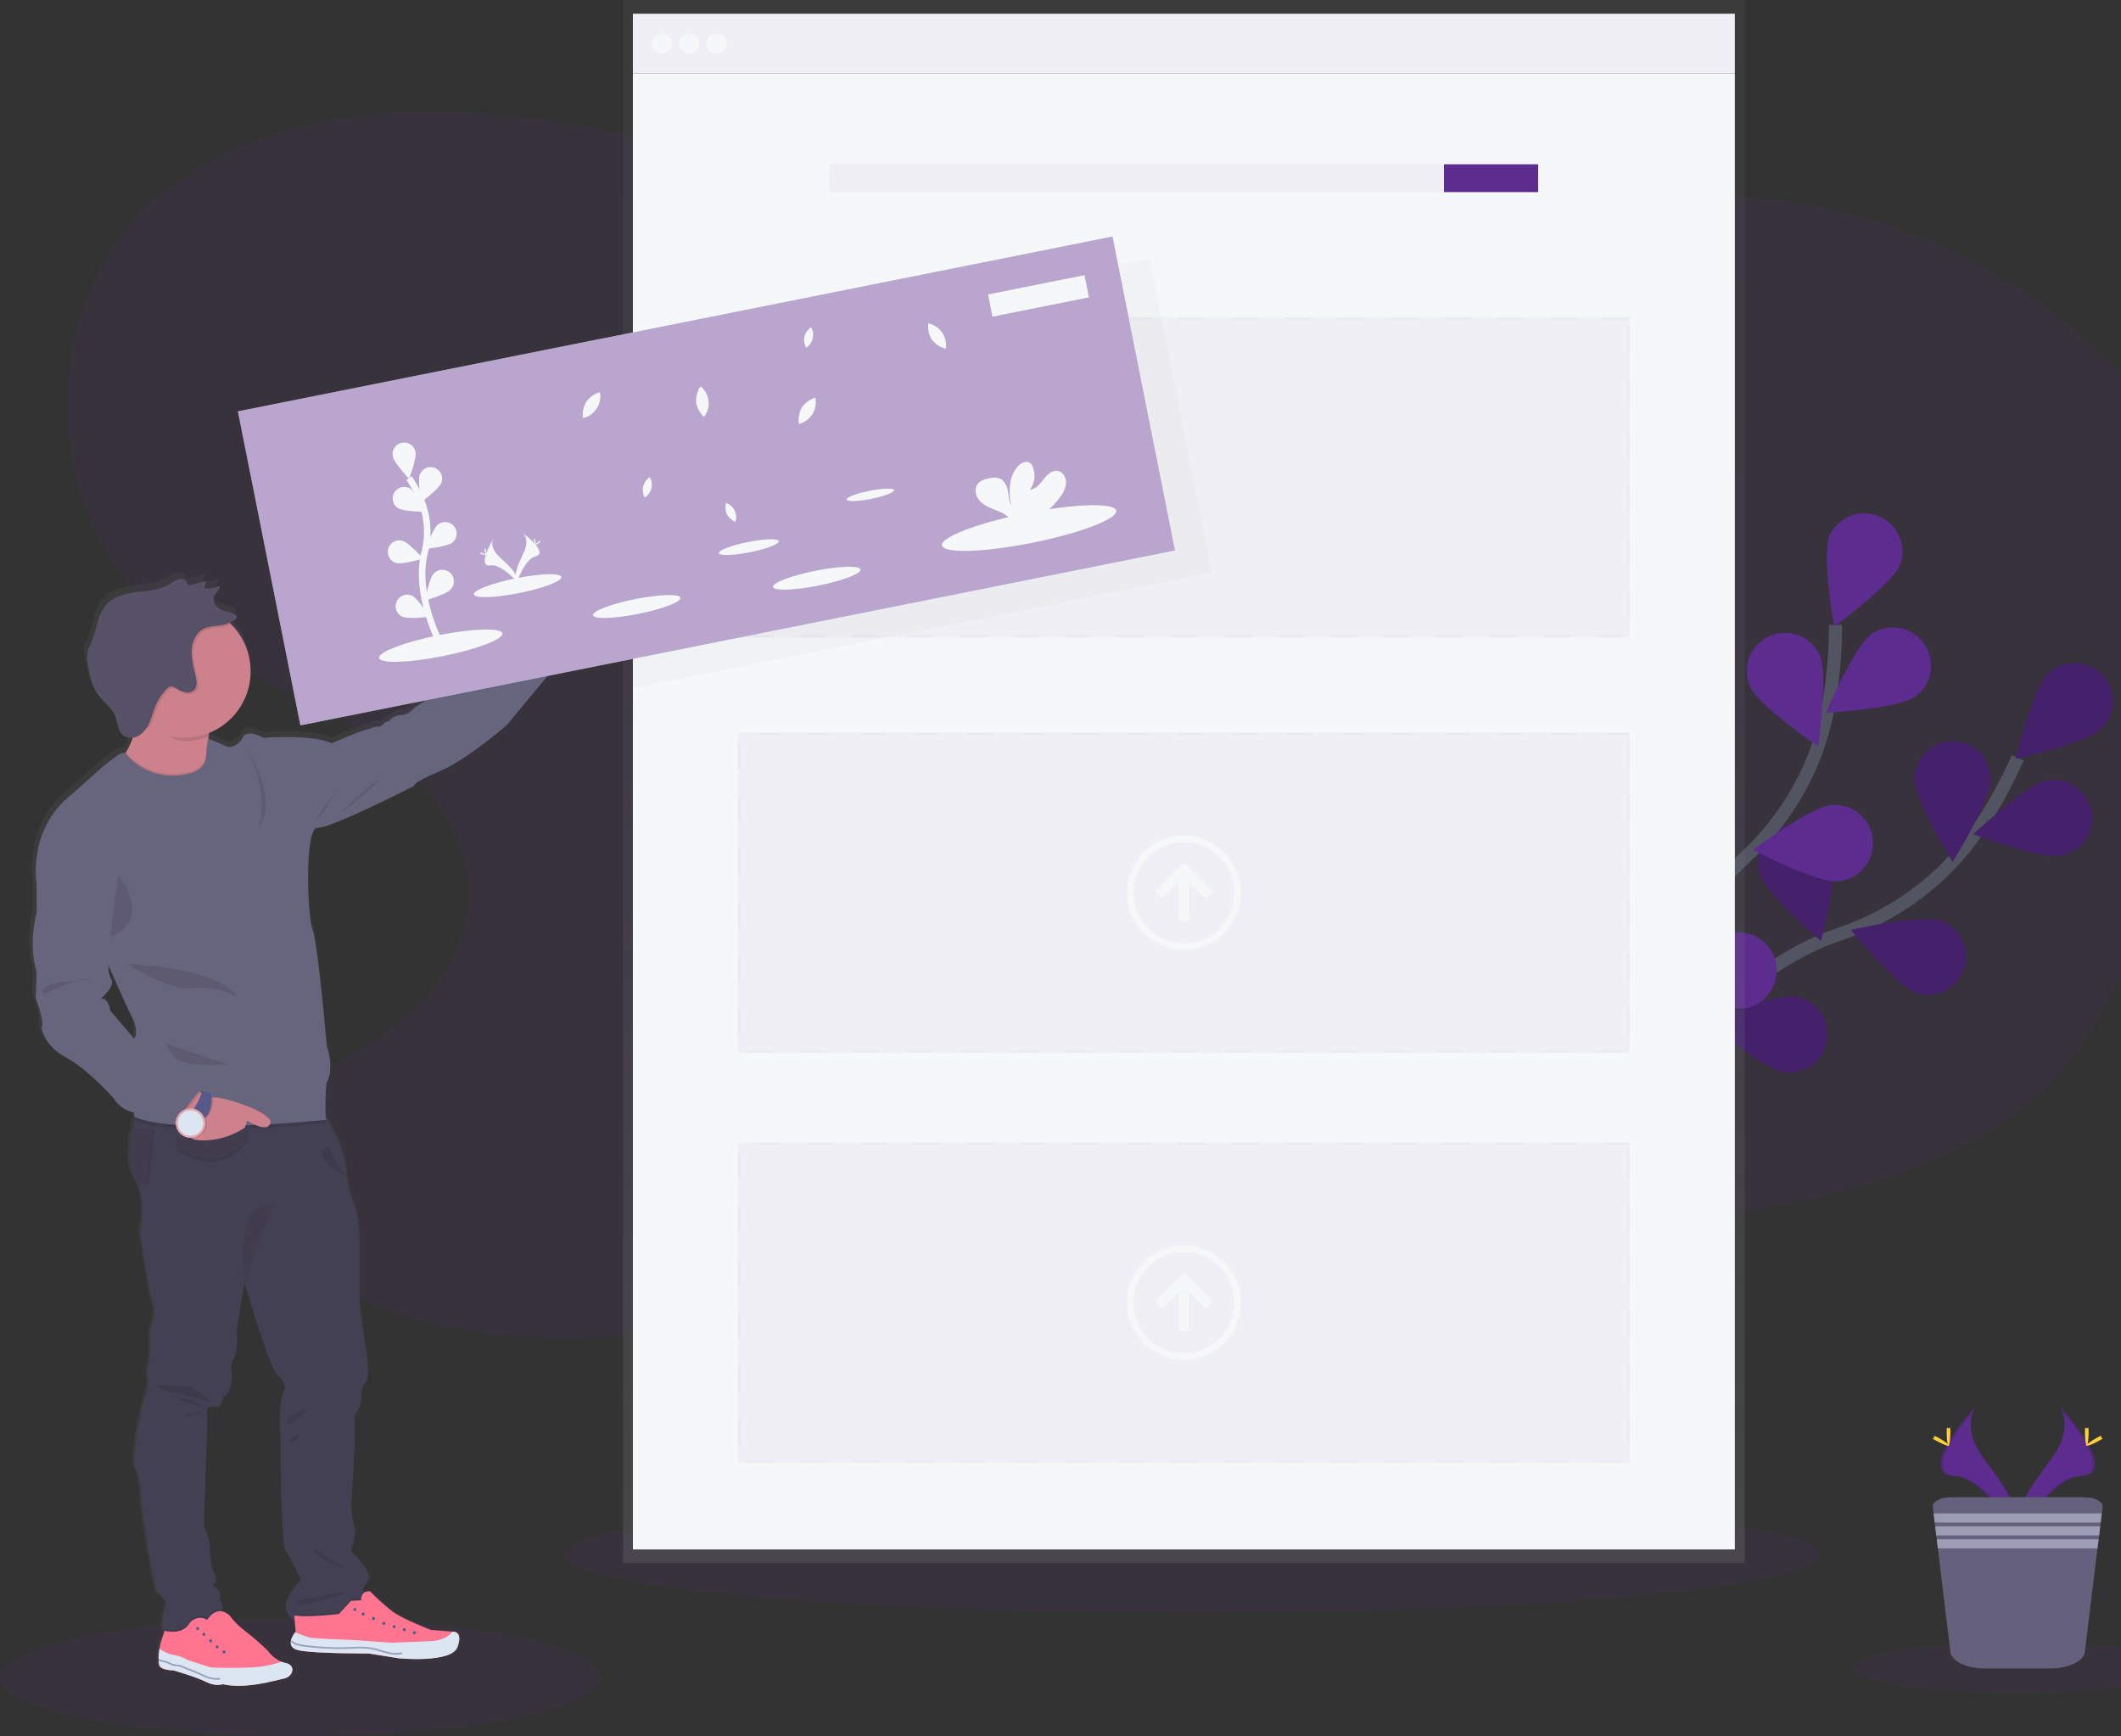 <svg width="325" height="266" viewBox="0 0 325 266" fill="none" xmlns="http://www.w3.org/2000/svg">
<rect x="0" y="0" width="325" height="266" fill="#333333" stroke="none"/>
<g clip-path="url(#clip0)">
<path opacity="0.1" d="M215.798 42.884C201.476 51.962 182.9 51.371 166.624 46.653C150.349 41.934 135.394 33.518 119.541 27.539C106.225 22.524 92.322 19.243 78.172 17.776C57.96 15.681 35.387 18.231 21.306 32.907C5.623 49.253 6.825 78.738 23.789 93.736C32.416 101.368 43.717 105.113 53.567 111.071C63.417 117.029 72.536 126.925 71.702 138.427C70.927 149.073 61.896 157.245 52.547 162.371C45.325 166.333 36.427 170.658 35.556 178.863C34.713 186.804 42.196 193.027 49.339 196.564C72.641 208.107 101.355 207.995 124.568 196.272C132.85 192.09 140.464 186.529 149.149 183.27C171.953 174.711 197.083 183.328 221.231 186.478C241.736 189.139 262.561 187.766 282.541 182.435C294.502 179.237 306.506 174.348 314.907 165.24C320.963 158.67 324.73 150.36 328.28 142.154C332.06 133.4 335.692 124.585 339.177 115.708C341.27 110.378 343.326 104.946 343.868 99.243C344.847 88.912 340.721 78.7 335.105 69.979C321.769 49.27 299.308 34.72 274.998 31.023C250.687 27.326 224.913 34.55 206.046 50.346" fill="#5D2C8F"/>
<path opacity="0.1" d="M45.979 266C71.373 266 91.958 261.966 91.958 256.99C91.958 252.014 71.373 247.98 45.979 247.98C20.586 247.98 0 252.014 0 256.99C0 261.966 20.586 266 45.979 266Z" fill="#5D2C8F"/>
<path opacity="0.1" d="M182.572 247.182C235.802 247.182 278.954 243.148 278.954 238.172C278.954 233.196 235.802 229.162 182.572 229.162C129.341 229.162 86.189 233.196 86.189 238.172C86.189 243.148 129.341 247.182 182.572 247.182Z" fill="#5D2C8F"/>
<path d="M247.994 174.022C247.994 174.022 261.506 150.034 281.867 143.129C290.406 140.226 297.862 134.77 302.96 127.315C305.371 123.773 307.454 120.017 309.182 116.095" stroke="#535461" stroke-width="2" stroke-miterlimit="10"/>
<path d="M321.966 111.655C319.645 113.909 308.847 116.241 308.847 116.241C308.847 116.241 311.496 105.496 313.816 103.239C314.929 102.156 316.427 101.56 317.978 101.583C319.53 101.607 321.009 102.247 322.089 103.363C323.17 104.479 323.764 105.979 323.741 107.534C323.718 109.089 323.079 110.571 321.966 111.655Z" fill="#5D2C8F"/>
<path d="M315.855 131.104C312.688 131.732 302.356 127.808 302.356 127.808C302.356 127.808 310.408 120.23 313.579 119.599C315.101 119.296 316.681 119.612 317.971 120.477C319.26 121.342 320.155 122.685 320.456 124.211C320.758 125.736 320.443 127.32 319.58 128.612C318.717 129.905 317.377 130.801 315.855 131.104Z" fill="#5D2C8F"/>
<path d="M293.614 152.149C290.566 151.09 283.622 142.477 283.622 142.477C283.622 142.477 294.39 140.005 297.442 141.065C298.874 141.6 300.04 142.675 300.691 144.061C301.342 145.446 301.427 147.032 300.927 148.48C300.427 149.927 299.383 151.121 298.016 151.807C296.65 152.492 295.07 152.615 293.614 152.149Z" fill="#5D2C8F"/>
<path d="M273.209 164.272C270.022 163.746 261.726 156.433 261.726 156.433C261.726 156.433 271.925 152.176 275.113 152.699C275.871 152.824 276.597 153.098 277.249 153.504C277.901 153.911 278.468 154.442 278.915 155.068C279.363 155.694 279.683 156.402 279.858 157.151C280.032 157.901 280.058 158.678 279.933 159.438C279.808 160.197 279.535 160.925 279.129 161.579C278.724 162.233 278.194 162.8 277.569 163.249C276.945 163.697 276.238 164.018 275.49 164.193C274.742 164.368 273.967 164.394 273.209 164.269V164.272Z" fill="#5D2C8F"/>
<path d="M293.353 119.422C293.353 122.661 299.196 132.055 299.196 132.055C299.196 132.055 305.053 122.664 305.053 119.426C305.053 117.871 304.436 116.379 303.339 115.28C302.242 114.18 300.754 113.563 299.203 113.563C297.651 113.563 296.163 114.18 295.066 115.28C293.969 116.379 293.353 117.871 293.353 119.426V119.422Z" fill="#5D2C8F"/>
<path d="M269.666 133.895C270.631 136.984 279.015 144.195 279.015 144.195C279.015 144.195 281.799 133.48 280.834 130.391C280.37 128.905 279.337 127.665 277.961 126.943C276.585 126.221 274.979 126.077 273.497 126.541C272.014 127.006 270.777 128.042 270.057 129.421C269.336 130.8 269.192 132.409 269.656 133.895H269.666Z" fill="#5D2C8F"/>
<path d="M248.563 151.137C249.003 154.349 256.049 162.877 256.049 162.877C256.049 162.877 260.601 152.79 260.171 149.579C260.069 148.816 259.818 148.08 259.432 147.414C259.046 146.748 258.533 146.165 257.922 145.698C257.311 145.231 256.614 144.889 255.872 144.691C255.129 144.494 254.355 144.445 253.593 144.548C252.055 144.755 250.662 145.566 249.721 146.802C249.255 147.414 248.913 148.113 248.716 148.857C248.519 149.601 248.471 150.377 248.573 151.141L248.563 151.137Z" fill="#5D2C8F"/>
<path opacity="0.25" d="M321.966 111.655C319.645 113.909 308.847 116.241 308.847 116.241C308.847 116.241 311.496 105.496 313.816 103.239C314.929 102.156 316.427 101.56 317.978 101.583C319.53 101.607 321.009 102.247 322.089 103.363C323.17 104.479 323.764 105.979 323.741 107.534C323.718 109.089 323.079 110.571 321.966 111.655Z" fill="black"/>
<path opacity="0.25" d="M315.855 131.104C312.688 131.732 302.356 127.808 302.356 127.808C302.356 127.808 310.408 120.23 313.579 119.599C315.101 119.296 316.681 119.612 317.971 120.477C319.26 121.342 320.155 122.685 320.456 124.211C320.758 125.736 320.443 127.32 319.58 128.612C318.717 129.905 317.377 130.801 315.855 131.104Z" fill="black"/>
<path opacity="0.25" d="M293.614 152.149C290.566 151.09 283.622 142.477 283.622 142.477C283.622 142.477 294.39 140.005 297.442 141.065C298.874 141.6 300.04 142.675 300.691 144.061C301.342 145.446 301.427 147.032 300.927 148.48C300.427 149.927 299.383 151.121 298.016 151.807C296.65 152.492 295.07 152.615 293.614 152.149Z" fill="black"/>
<path opacity="0.25" d="M273.209 164.272C270.022 163.746 261.726 156.433 261.726 156.433C261.726 156.433 271.925 152.176 275.113 152.699C275.871 152.824 276.597 153.098 277.249 153.504C277.901 153.911 278.468 154.442 278.915 155.068C279.363 155.694 279.683 156.402 279.858 157.151C280.032 157.901 280.058 158.678 279.933 159.438C279.808 160.197 279.535 160.925 279.129 161.579C278.724 162.233 278.194 162.8 277.569 163.249C276.945 163.697 276.238 164.018 275.49 164.193C274.742 164.368 273.967 164.394 273.209 164.269V164.272Z" fill="black"/>
<path opacity="0.25" d="M293.353 119.422C293.353 122.661 299.196 132.055 299.196 132.055C299.196 132.055 305.053 122.664 305.053 119.426C305.053 117.871 304.436 116.379 303.339 115.28C302.242 114.18 300.754 113.563 299.203 113.563C297.651 113.563 296.163 114.18 295.066 115.28C293.969 116.379 293.353 117.871 293.353 119.426V119.422Z" fill="black"/>
<path opacity="0.25" d="M269.666 133.895C270.631 136.984 279.015 144.195 279.015 144.195C279.015 144.195 281.799 133.48 280.834 130.391C280.37 128.905 279.337 127.665 277.961 126.943C276.585 126.221 274.979 126.077 273.497 126.541C272.014 127.006 270.777 128.042 270.057 129.421C269.336 130.8 269.192 132.409 269.656 133.895H269.666Z" fill="black"/>
<path opacity="0.25" d="M248.563 151.137C249.003 154.349 256.049 162.877 256.049 162.877C256.049 162.877 260.601 152.79 260.171 149.579C260.069 148.816 259.818 148.08 259.432 147.414C259.046 146.748 258.533 146.165 257.922 145.698C257.311 145.231 256.614 144.889 255.872 144.691C255.129 144.494 254.355 144.445 253.593 144.548C252.055 144.755 250.662 145.566 249.721 146.802C249.255 147.414 248.913 148.113 248.716 148.857C248.519 149.601 248.471 150.377 248.573 151.141L248.563 151.137Z" fill="black"/>
<path d="M248.77 173.544C248.77 173.544 251.425 146.126 267.23 131.545C273.866 125.434 278.476 117.406 280.102 108.521C280.876 104.304 281.262 100.024 281.257 95.736" stroke="#535461" stroke-width="2" stroke-miterlimit="10"/>
<path d="M291.178 86.492C289.972 89.496 281.044 95.997 281.044 95.997C281.044 95.997 279.12 85.096 280.329 82.078C280.954 80.704 282.084 79.625 283.483 79.065C284.882 78.506 286.443 78.509 287.84 79.073C289.237 79.638 290.363 80.722 290.983 82.098C291.603 83.474 291.669 85.037 291.168 86.461L291.178 86.492Z" fill="#5D2C8F"/>
<path d="M293.458 106.746C290.816 108.609 279.787 109.217 279.787 109.217C279.787 109.217 284.082 99.032 286.728 97.155C287.997 96.28 289.56 95.942 291.077 96.215C292.593 96.488 293.941 97.35 294.827 98.613C295.714 99.876 296.067 101.439 295.811 102.961C295.555 104.484 294.709 105.844 293.458 106.746Z" fill="#5D2C8F"/>
<path d="M281.633 135.018C278.415 135.29 268.585 130.235 268.585 130.235C268.585 130.235 277.433 123.605 280.654 123.333C282.2 123.203 283.735 123.694 284.92 124.697C286.105 125.701 286.844 127.136 286.973 128.685C287.103 130.235 286.614 131.772 285.612 132.96C284.611 134.148 283.179 134.888 281.633 135.018Z" fill="#5D2C8F"/>
<path d="M267.87 154.389C264.744 155.201 254.203 151.884 254.203 151.884C254.203 151.884 261.804 143.848 264.934 143.037C266.436 142.647 268.031 142.87 269.368 143.659C270.706 144.447 271.676 145.736 272.066 147.242C272.455 148.747 272.232 150.346 271.445 151.686C270.658 153.027 269.372 153.999 267.87 154.389Z" fill="#5D2C8F"/>
<path d="M268.159 105.198C269.466 108.158 278.608 114.364 278.608 114.364C278.608 114.364 280.167 103.405 278.859 100.445C278.23 99.022 277.063 97.909 275.615 97.349C274.167 96.789 272.557 96.829 271.138 97.459C269.719 98.089 268.608 99.258 268.049 100.71C267.49 102.161 267.53 103.775 268.159 105.198Z" fill="#5D2C8F"/>
<path d="M252.36 128.059C254.494 130.489 265.073 133.677 265.073 133.677C265.073 133.677 263.284 122.753 261.154 120.318C260.647 119.739 260.031 119.265 259.341 118.924C258.651 118.583 257.901 118.382 257.134 118.331C256.366 118.281 255.596 118.382 254.868 118.63C254.14 118.878 253.467 119.267 252.889 119.775C252.311 120.283 251.838 120.901 251.498 121.592C251.157 122.284 250.956 123.035 250.906 123.804C250.856 124.574 250.957 125.345 251.204 126.075C251.452 126.805 251.84 127.479 252.347 128.059H252.36Z" fill="#5D2C8F"/>
<path d="M240.047 152.39C241.741 155.15 251.629 160.083 251.629 160.083C251.629 160.083 251.71 149.012 250.02 146.252C249.207 144.927 247.903 143.979 246.394 143.617C244.885 143.256 243.294 143.51 241.971 144.324C240.649 145.138 239.703 146.445 239.343 147.957C238.982 149.47 239.235 151.065 240.047 152.39Z" fill="#5D2C8F"/>
<path d="M95.467 0V9.295V239.496H267.339V9.295V0H95.467Z" fill="url(#paint0_linear)"/>
<path d="M265.831 2.101H96.975V11.23H265.831V2.101Z" fill="#F6F7F9"/>
<g opacity="0.2">
<path opacity="0.2" d="M265.831 2.101H96.975V11.23H265.831V2.101Z" fill="#5D2C8F"/>
</g>
<path d="M265.831 11.23H96.975V237.395H265.831V11.23Z" fill="#F6F7F9"/>
<path d="M101.416 8.212C102.269 8.212 102.96 7.519 102.96 6.664C102.96 5.809 102.269 5.116 101.416 5.116C100.563 5.116 99.871 5.809 99.871 6.664C99.871 7.519 100.563 8.212 101.416 8.212Z" fill="#F6F7F9"/>
<path d="M105.602 8.212C106.455 8.212 107.147 7.519 107.147 6.664C107.147 5.809 106.455 5.116 105.602 5.116C104.749 5.116 104.058 5.809 104.058 6.664C104.058 7.519 104.749 8.212 105.602 8.212Z" fill="#F6F7F9"/>
<path d="M109.789 8.212C110.642 8.212 111.333 7.519 111.333 6.664C111.333 5.809 110.642 5.116 109.789 5.116C108.936 5.116 108.244 5.809 108.244 6.664C108.244 7.519 108.936 8.212 109.789 8.212Z" fill="#F6F7F9"/>
<g opacity="0.2">
<path opacity="0.2" d="M235.692 25.173H127.112V29.434H235.692V25.173Z" fill="#5D2C8F"/>
</g>
<path d="M235.691 25.173H221.265V29.434H235.691V25.173Z" fill="#5D2C8F"/>
<g opacity="0.2">
<path opacity="0.2" d="M249.733 112.242H113.076V161.295H249.733V112.242Z" fill="#5D2C8F"/>
<path opacity="0.2" d="M249.732 112.246H245.667V112.586H249.732V112.246ZM241.602 112.246H237.537V112.586H241.602V112.246ZM233.473 112.246H229.408V112.586H233.473V112.246ZM225.343 112.246H221.278V112.586H225.343V112.246ZM217.214 112.246H213.149V112.586H217.214V112.246ZM209.084 112.246H205.019V112.586H209.084V112.246ZM200.955 112.246H196.89V112.586H200.955V112.246ZM192.825 112.246H188.76V112.586H192.825V112.246ZM184.696 112.246H180.631V112.586H184.696V112.246ZM176.566 112.246H172.501V112.586H176.566V112.246ZM168.437 112.246H164.372V112.586H168.437V112.246ZM160.307 112.246H156.242V112.586H160.307V112.246ZM152.178 112.246H148.113V112.586H152.178V112.246ZM144.048 112.246H139.983V112.586H144.048V112.246ZM135.919 112.246H131.854V112.586H135.919V112.246ZM127.789 112.246H123.724V112.586H127.789V112.246ZM119.66 112.246H115.595V112.586H119.66V112.246ZM113.41 113.794H113.071V117.868H113.41V113.794ZM113.41 121.942H113.071V126.016H113.41V121.942ZM113.41 130.09H113.071V134.164H113.41V130.09ZM113.41 138.237H113.071V142.311H113.41V138.237ZM113.41 146.385H113.071V150.459H113.41V146.385ZM113.41 154.533H113.071V158.607H113.41V154.533ZM118.511 160.959H114.447V161.299H118.511V160.959ZM126.641 160.959H122.576V161.299H126.641V160.959ZM134.77 160.959H130.706V161.299H134.77V160.959ZM142.9 160.959H138.835V161.299H142.9V160.959ZM151.029 160.959H146.965V161.299H151.029V160.959ZM159.159 160.959H155.094V161.299H159.159V160.959ZM167.288 160.959H163.224V161.299H167.288V160.959ZM175.418 160.959H171.353V161.299H175.418V160.959ZM183.547 160.959H179.483V161.299H183.547V160.959ZM191.677 160.959H187.612V161.299H191.677V160.959ZM199.806 160.959H195.742V161.299H199.806V160.959ZM207.936 160.959H203.871V161.299H207.936V160.959ZM216.065 160.959H212.001V161.299H216.065V160.959ZM224.195 160.959H220.13V161.299H224.195V160.959ZM232.324 160.959H228.26V161.299H232.324V160.959ZM240.454 160.959H236.389V161.299H240.454V160.959ZM248.583 160.959H244.519V161.299H248.583V160.959ZM249.728 154.299H249.39V158.373H249.728V154.299ZM249.728 146.151H249.39V150.225H249.728V146.151ZM249.728 138.003H249.39V142.077H249.728V138.003ZM249.728 129.855H249.39V133.929H249.728V129.855ZM249.728 121.708H249.39V125.782H249.728V121.708ZM249.728 113.56H249.39V117.634H249.728V113.56Z" fill="#5D2C8F"/>
</g>
<path d="M4.925 152.237C4.925 152.237 6.368 155.914 5.85 156.817C5.85 156.817 6.111 159.533 9.606 161.397C13.102 163.26 17.058 167.718 17.058 167.718C17.402 168.273 17.856 168.751 18.392 169.123C18.928 169.494 19.535 169.751 20.175 169.877C20.209 170.305 20.232 170.556 20.232 170.556L20.415 170.634C20.375 170.783 20.334 170.94 20.293 171.099C20.198 171.469 20.104 171.863 20.015 172.27C19.436 174.915 19.087 178.194 20.256 180.038C20.416 180.287 20.559 180.547 20.683 180.815C22.261 184.169 21.181 188.379 21.181 188.379C21.181 188.379 22.563 197.926 23.166 199.474C23.596 200.57 23.2 202.101 22.932 202.899C22.804 203.282 22.738 203.683 22.735 204.087V207.482C22.735 207.482 22.058 210.32 22.397 211.094C22.735 211.868 21.794 214.021 21.794 214.021C21.794 214.021 19.548 223.394 20.497 224.942C21.445 226.49 21.36 229.929 21.36 229.929C21.36 229.929 23.172 243.346 23.867 243.848C24.432 244.352 24.926 244.931 25.334 245.569C25.334 245.569 24.101 248.608 24.842 249.861C24.861 249.892 24.881 249.923 24.903 249.952C24.768 250.292 24.463 251.137 24.297 251.782C24.243 251.993 24.189 252.261 24.141 252.556C24.047 253.126 24.003 253.703 24.009 254.281L23.955 254.328L24.012 254.379C24.016 254.635 24.053 254.89 24.124 255.136C24.382 255.91 26.326 255.91 26.326 255.91C26.326 255.91 29.801 256.902 31.356 257.676C32.911 258.45 33.968 258.039 33.968 258.039C37.531 258.857 42.097 257.438 43.489 257.16C44.882 256.881 45.413 255.096 43.703 254.749C43.485 254.704 43.272 254.64 43.066 254.556C42.211 254.186 41.471 253.594 40.922 252.841C39.767 251.735 38.553 250.693 37.284 249.721C36.411 249.076 35.643 248.301 35.004 247.423C34.651 247.082 34.202 246.859 33.717 246.785C33.875 246.508 33.933 246.184 33.88 245.869C33.828 245.555 33.669 245.267 33.429 245.057C33.575 244.766 33.616 244.432 33.544 244.115C33.471 243.797 33.291 243.514 33.033 243.315L32.393 242.82L32.542 242.646C32.735 242.421 32.851 242.14 32.874 241.844C32.898 241.548 32.826 241.253 32.67 241C32.393 240.535 32.122 239.71 32.051 238.264C31.874 234.91 31.014 233.619 31.014 233.619L31.532 218.308C31.484 217.479 31.484 216.647 31.532 215.817C31.617 214.869 33.226 215.477 33.473 215.236C33.721 214.995 33.775 213.753 34.466 213.406C34.71 213.284 34.923 212.853 35.092 212.347C35.396 211.381 35.456 210.355 35.269 209.36C35.226 209.123 35.233 208.881 35.287 208.648C35.342 208.414 35.444 208.194 35.587 208.002C36.366 206.983 36.105 203.446 36.105 203.446L37.301 196.072C39.198 202.329 41.613 209.865 42.412 210.412C43.794 211.356 43.618 212.646 43.618 212.646C42.497 214.024 42.941 219.958 42.941 219.958C42.941 219.958 42.941 236.383 43.75 237.503C44.56 238.624 46.121 242.059 46.121 242.059C46.121 242.059 41.515 246.133 45.105 248.214L45.258 249.952C45.236 249.975 45.217 250 45.2 250.027C44.865 250.441 44.633 250.928 44.523 251.449L44.499 251.477C44.434 252.027 44.675 252.566 45.688 252.794C48.11 253.33 56.571 253.289 56.571 253.289L61.313 254.04C61.313 254.04 69.443 254.814 70.358 252.298C71.272 249.783 69.646 249.922 69.646 249.922H69.582L66.195 249.65C66.195 249.65 61.899 247.993 60.321 246.853C59.078 245.889 57.903 244.84 56.805 243.712C56.497 243.664 56.181 243.723 55.911 243.879L55.765 243.733L55.531 243.499L56.422 242.141C57.313 240.593 53.817 237.666 53.817 237.666C53.817 237.666 54.752 234.054 54.407 233.884C54.061 233.714 53.834 230.435 53.834 230.435C53.834 230.435 54.684 218.553 54.339 217.45C54.183 216.947 54.43 216.407 54.749 215.969C55.226 215.299 55.464 214.487 55.426 213.664C55.399 212.985 55.504 212.215 55.992 211.688C57.029 210.568 55.992 205.754 55.992 205.754L55.132 199.389V189.279C55.127 187.332 54.767 185.403 54.071 183.586C53.619 182.32 53.325 181.003 53.197 179.664L53.485 179.749C53.371 179.683 53.268 179.598 53.181 179.498C53.164 179.335 53.143 179.159 53.13 179.006C52.855 175.821 51.172 172.729 49.99 170.906C49.719 169.84 50.02 165.396 50.02 165.396C51.375 163.074 50.084 159.719 50.084 159.719C50.084 159.719 48.73 143.852 47.883 141.659C47.036 139.466 46.653 125.855 48.662 125.984C50.67 126.113 63.62 119.534 63.62 119.534C63.62 119.534 63.298 119.018 67.573 117.276C71.848 115.535 78.074 110.117 78.074 110.117L86.688 99.796C86.656 99.803 86.624 99.803 86.593 99.796L86.769 99.739C87.753 99.445 88.664 98.947 89.443 98.277C90.222 97.606 90.85 96.779 91.288 95.848C92.778 92.569 89.794 88.131 87.839 86.139L85.973 85.134C85.475 85.544 85.658 87.354 84.845 89.292C84.171 91.021 83.605 92.789 83.151 94.588L83.063 94.928L82.982 94.779L78.453 98.374L74.178 101.857C74.178 101.857 64.721 106.437 63.556 107.598C62.391 108.759 62.001 108.436 60.968 108.694C59.935 108.952 59.799 109.662 59.477 109.597C59.156 109.533 58.57 110.5 58.123 110.371C57.675 110.242 56.7 110.758 56.05 110.887C55.399 111.016 50.799 112.972 50.799 112.972C47.947 111.553 40.241 112.133 40.241 112.133C40.241 112.133 37.714 110.65 37.003 112.133C36.808 112.555 36.497 112.912 36.107 113.163C35.718 113.414 35.264 113.549 34.801 113.552L31.729 112.242C31.729 112.16 31.729 112.076 31.753 111.994V111.943C31.776 111.75 31.807 111.566 31.837 111.39C33.403 110.768 34.791 109.769 35.877 108.479C36.964 107.19 37.715 105.651 38.064 104C38.413 102.349 38.349 100.637 37.878 99.017C37.407 97.397 36.543 95.918 35.363 94.714L35.096 94.456C35.411 94.308 35.707 94.123 35.98 93.906C36.068 93.849 36.135 93.764 36.169 93.665C36.179 93.631 36.181 93.595 36.176 93.561C36.172 93.525 36.16 93.492 36.142 93.461C36.116 93.378 36.072 93.301 36.014 93.236C35.955 93.171 35.884 93.12 35.804 93.085C34.869 92.579 33.836 92.745 33.026 91.934C32.839 91.749 32.695 91.525 32.603 91.278C32.513 91.013 32.513 90.725 32.603 90.46C32.83 89.856 33.561 89.442 33.517 88.79H33.487C33.487 88.753 33.487 88.715 33.487 88.678C32.72 88.989 31.895 89.13 31.068 89.092L31.221 88.413H31.278L31.36 88.053L31.302 88.07L31.326 87.955L29.049 88.566C28.968 88.601 28.879 88.617 28.79 88.611C28.701 88.606 28.615 88.58 28.538 88.535C28.452 88.432 28.392 88.31 28.362 88.179C28.165 87.7 27.532 87.547 27.034 87.683C26.55 87.866 26.094 88.117 25.679 88.427C24.206 89.326 22.407 89.445 20.693 89.662C18.979 89.88 17.157 90.25 15.951 91.486C14.352 93.135 14.372 95.733 13.373 97.8C13.186 98.131 13.032 98.48 12.916 98.842C12.813 99.387 12.822 99.948 12.943 100.489C13.187 102.078 13.454 103.727 14.298 105.089L14.206 104.98C14.308 105.159 14.421 105.336 14.545 105.51C15.151 106.365 16.005 107.061 16.652 107.886C16.611 107.808 16.561 107.737 16.516 107.659C16.88 108.074 17.167 108.551 17.363 109.068C17.587 109.706 17.634 110.426 17.902 111.03C17.991 111.266 18.122 111.485 18.288 111.675C18.5 111.889 18.758 112.051 19.042 112.148C19.326 112.246 19.629 112.277 19.927 112.238C19.648 112.972 19.308 113.68 18.911 114.357L18.86 114.445C18.689 114.437 18.518 114.457 18.352 114.503C17.6 114.642 15.026 116.859 15.026 116.859L10.43 120.933C3.499 126.365 5.054 134.801 5.054 134.801V139.078C5.054 139.078 3.699 143.658 5.054 148.245L4.925 152.237ZM15.046 152.302C15.046 152.302 17.445 150.367 16.601 149.205C16.33 148.832 16.222 148.048 16.198 147.169L19.321 154.121C19.321 154.121 21.201 157.153 20.229 158.507V158.531L16.503 154.186C16.503 154.186 16.344 152.302 15.046 152.302Z" fill="url(#paint1_linear)"/>
<path d="M82.325 97.182L84.357 101.158C85.004 101.103 85.642 100.97 86.257 100.76C87.231 100.467 88.132 99.971 88.9 99.305C89.669 98.639 90.289 97.817 90.718 96.894C92.541 92.854 87.585 87.049 86.179 86.288C84.774 85.528 85.41 87.826 84.357 90.362C83.695 92.079 83.141 93.837 82.701 95.624C82.47 96.547 82.325 97.182 82.325 97.182Z" fill="#CC818C"/>
<path d="M17.444 117.85L20.706 122.722C20.706 122.722 36.118 130.092 33.178 121.442C31.881 117.63 31.725 114.836 31.959 112.907C31.96 112.889 31.96 112.871 31.959 112.853C32.264 110.439 33.172 109.39 33.172 109.39C33.172 109.39 18.145 101.684 20.381 106.956C20.846 108.05 21.037 109.241 20.937 110.426C20.75 112.128 20.198 113.769 19.317 115.236C18.783 116.169 18.156 117.045 17.444 117.85Z" fill="#CC818C"/>
<path d="M22.116 214.292C22.116 214.292 19.897 223.605 20.835 225.156C21.773 226.708 21.685 230.113 21.685 230.113C21.685 230.113 23.477 243.444 24.162 243.957C24.719 244.454 25.207 245.025 25.611 245.654C25.611 245.654 24.392 248.672 25.123 249.918C25.234 250.113 25.405 250.266 25.611 250.353C26.753 250.835 30.973 248.693 33.378 247.379C33.679 247.215 33.906 246.944 34.015 246.619C34.105 246.362 34.117 246.083 34.047 245.82C33.978 245.557 33.831 245.32 33.626 245.142C33.769 244.852 33.808 244.521 33.736 244.206C33.665 243.891 33.487 243.61 33.233 243.41L32.603 242.918L32.748 242.745C32.938 242.52 33.053 242.241 33.076 241.948C33.099 241.654 33.029 241.361 32.877 241.109C32.599 240.647 32.332 239.829 32.261 238.393C32.091 235.062 31.244 233.779 31.244 233.779L31.749 218.553C31.703 217.728 31.703 216.9 31.749 216.075C31.834 215.134 33.412 215.756 33.67 215.498C33.927 215.24 33.964 214.024 34.648 213.681C34.889 213.559 35.099 213.131 35.268 212.629C35.566 211.669 35.625 210.65 35.441 209.662C35.398 209.426 35.404 209.184 35.458 208.95C35.512 208.716 35.614 208.496 35.756 208.304C36.522 207.285 36.268 203.775 36.268 203.775L37.446 196.449C39.32 202.665 41.704 210.154 42.493 210.707C43.848 211.648 43.686 212.928 43.686 212.928C42.578 214.286 43.008 220.196 43.008 220.196C43.008 220.196 43.008 236.515 43.808 237.629C44.607 238.742 46.179 242.154 46.179 242.154C46.179 242.154 41.609 246.228 45.203 248.285L45.241 248.309C48.909 250.346 56.5 244.636 56.5 244.636L55.704 243.842L55.474 243.607L56.354 242.249C57.235 240.711 53.783 237.805 53.783 237.805C53.783 237.805 54.705 234.214 54.366 234.044C54.027 233.874 53.783 230.625 53.783 230.625C53.783 230.625 54.62 218.831 54.281 217.725C54.126 217.226 54.369 216.706 54.684 216.255C55.151 215.585 55.382 214.779 55.338 213.963C55.314 213.284 55.416 212.524 55.9 212.001C56.917 210.887 55.9 206.104 55.9 206.104L55.047 199.779V189.717C55.051 187.785 54.707 185.869 54.031 184.061C53.503 182.596 53.179 181.065 53.065 179.512C52.788 176.273 51.033 173.123 49.881 171.33C49.261 170.383 48.801 169.812 48.801 169.812L21.519 168.743C21.519 168.743 21.072 169.958 20.642 171.656C20.547 172.023 20.452 172.413 20.364 172.82C19.795 175.448 19.45 178.704 20.605 180.537C20.762 180.785 20.902 181.044 21.025 181.311C22.586 184.641 21.519 188.827 21.519 188.827C21.519 188.827 22.874 198.313 23.477 199.85C23.901 200.94 23.511 202.461 23.247 203.245C23.121 203.626 23.055 204.025 23.054 204.427V207.791C23.054 207.791 22.376 210.612 22.715 211.38C23.054 212.147 22.116 214.292 22.116 214.292Z" fill="#444053"/>
<path opacity="0.1" d="M20.862 180.792C21.015 181.035 21.153 181.288 21.275 181.549L22.813 181.46C22.664 180.669 23.711 173.235 23.711 173.235L20.618 173.061C20.049 175.703 19.704 178.958 20.862 180.792Z" fill="black"/>
<path d="M20.598 180.53C20.755 180.778 20.896 181.037 21.018 181.304L22.556 181.216C22.407 180.425 23.45 172.99 23.45 172.99L20.358 172.814C19.796 175.438 19.45 178.7 20.598 180.53Z" fill="#444053"/>
<path opacity="0.05" d="M20.598 180.53C20.755 180.778 20.896 181.037 21.018 181.304L22.556 181.216C22.407 180.425 23.45 172.99 23.45 172.99L20.358 172.814C19.796 175.438 19.45 178.7 20.598 180.53Z" fill="black"/>
<path opacity="0.1" d="M25.123 249.918C25.234 250.113 25.405 250.266 25.611 250.353C26.753 250.835 30.973 248.693 33.378 247.379C33.679 247.215 33.906 246.944 34.015 246.619C32.66 246.367 31.749 247.895 31.749 247.895C31.52 247.753 31.266 247.658 31 247.615C30.735 247.572 30.463 247.583 30.202 247.646C29.94 247.709 29.694 247.824 29.477 247.983C29.26 248.142 29.077 248.343 28.938 248.574C27.762 250.305 25.249 249.576 25.249 249.576C25.249 249.576 25.198 249.711 25.123 249.918Z" fill="black"/>
<path d="M24.416 255.16C24.673 255.927 26.59 255.927 26.59 255.927C26.59 255.927 30.025 256.912 31.559 257.683C33.094 258.453 34.137 258.042 34.137 258.042C37.653 258.857 42.175 257.445 43.537 257.17C44.898 256.895 45.434 255.133 43.75 254.793C43.535 254.749 43.324 254.684 43.12 254.6C42.282 254.232 41.559 253.646 41.023 252.903C39.884 251.799 38.686 250.758 37.433 249.786C36.569 249.145 35.809 248.374 35.18 247.501C33.178 245.729 31.749 248.18 31.749 248.18C31.52 248.038 31.266 247.943 31 247.9C30.735 247.857 30.463 247.868 30.202 247.931C29.94 247.994 29.694 248.109 29.477 248.268C29.26 248.427 29.076 248.628 28.938 248.859C27.762 250.587 25.249 249.857 25.249 249.857C25.249 249.857 24.798 251.015 24.588 251.847C24.534 252.057 24.48 252.322 24.432 252.617C24.297 253.466 24.226 254.583 24.416 255.16Z" fill="#FF748F"/>
<path d="M30.279 249.752C30.408 249.752 30.513 249.647 30.513 249.518C30.513 249.388 30.408 249.284 30.279 249.284C30.15 249.284 30.045 249.388 30.045 249.518C30.045 249.647 30.15 249.752 30.279 249.752Z" fill="#575988"/>
<path d="M32.281 251.633C32.41 251.633 32.515 251.528 32.515 251.399C32.515 251.269 32.41 251.164 32.281 251.164C32.152 251.164 32.047 251.269 32.047 251.399C32.047 251.528 32.152 251.633 32.281 251.633Z" fill="#575988"/>
<path d="M34.317 253.32C34.446 253.32 34.55 253.215 34.55 253.086C34.55 252.956 34.446 252.852 34.317 252.852C34.188 252.852 34.083 252.956 34.083 253.086C34.083 253.215 34.188 253.32 34.317 253.32Z" fill="#575988"/>
<path d="M33.263 252.566C33.392 252.566 33.497 252.462 33.497 252.332C33.497 252.203 33.392 252.098 33.263 252.098C33.134 252.098 33.029 252.203 33.029 252.332C33.029 252.462 33.134 252.566 33.263 252.566Z" fill="#575988"/>
<path d="M31.238 250.631C31.367 250.631 31.471 250.526 31.471 250.397C31.471 250.268 31.367 250.163 31.238 250.163C31.108 250.163 31.004 250.268 31.004 250.397C31.004 250.526 31.108 250.631 31.238 250.631Z" fill="#575988"/>
<path d="M24.416 255.16C24.673 255.927 26.59 255.927 26.59 255.927C26.59 255.927 30.025 256.912 31.559 257.683C33.094 258.453 34.137 258.042 34.137 258.042C37.653 258.857 42.175 257.445 43.537 257.17C44.898 256.895 45.434 255.133 43.75 254.793C43.535 254.749 43.324 254.684 43.12 254.6C41.632 255.111 40.078 255.406 38.507 255.476C35.031 255.625 32.281 255.476 32.281 255.476L28.765 254.342C28.098 253.939 27.36 253.672 26.59 253.554C25.845 253.48 24.934 252.943 24.432 252.614C24.297 253.466 24.226 254.583 24.416 255.16Z" fill="#DCE6F2"/>
<path opacity="0.5" d="M33.168 257.37C33.364 257.37 33.559 257.351 33.751 257.312L33.7 257.061C32.984 257.17 32.252 257.067 31.593 256.766C31.278 256.644 30.967 256.494 30.662 256.352C30.303 256.182 29.93 256.012 29.551 255.866L29.212 255.744C29.022 255.68 28.826 255.615 28.643 255.537C28.535 255.493 28.433 255.442 28.328 255.391C28.078 255.26 27.813 255.16 27.539 255.092C27.396 255.065 27.253 255.045 27.108 255.035C26.978 255.026 26.848 255.01 26.719 254.987C26.463 254.924 26.215 254.832 25.98 254.712C25.728 254.584 25.462 254.484 25.188 254.417L24.998 254.386C24.798 254.381 24.605 254.31 24.45 254.182L24.26 254.356C24.453 254.528 24.699 254.627 24.957 254.637L25.137 254.668C25.392 254.734 25.639 254.826 25.875 254.943C26.127 255.073 26.393 255.172 26.668 255.238C26.807 255.263 26.947 255.28 27.088 255.289C27.222 255.3 27.356 255.318 27.488 255.343C27.742 255.407 27.988 255.501 28.22 255.625C28.325 255.676 28.433 255.727 28.541 255.771C28.734 255.856 28.938 255.924 29.131 255.988L29.469 256.107C29.839 256.243 30.204 256.416 30.56 256.583C30.916 256.749 31.183 256.878 31.509 257.004C32.034 257.229 32.597 257.354 33.168 257.37Z" fill="#575988"/>
<path opacity="0.1" d="M32.345 214.91C32.345 214.91 30.577 212.347 27.549 212.368C24.52 212.388 23.223 212.028 23.223 212.028C23.223 212.028 25.161 213.182 26.505 213.332C27.85 213.481 32.345 214.91 32.345 214.91Z" fill="black"/>
<path opacity="0.1" d="M31.322 215.498C31.322 215.498 29.724 214.387 28.809 214.343C27.894 214.299 27.115 214.214 27.115 214.214C27.545 214.514 28.019 214.743 28.521 214.893C29.276 215.124 31.322 215.498 31.322 215.498Z" fill="black"/>
<path opacity="0.1" d="M30.98 216.278C30.98 216.278 28.572 216.469 28.551 217.11L30.98 216.278Z" fill="black"/>
<path opacity="0.1" d="M53.417 180.245C53.292 180.269 51.138 178.004 50.989 177.105C50.87 176.539 50.533 176.044 50.051 175.726C50.051 175.726 48.665 176.283 49.901 177.987C51.138 179.692 53.417 180.245 53.417 180.245Z" fill="black"/>
<path opacity="0.1" d="M20.388 106.956C20.88 108.117 21.31 108.205 21.218 109.333C21.79 109.938 22.447 110.456 23.169 110.87C24.694 111.777 26.353 113.552 28.25 113.552C29.525 113.556 30.79 113.318 31.976 112.85C32.281 110.436 33.189 109.387 33.189 109.387C33.189 109.387 18.153 101.684 20.388 106.956Z" fill="black"/>
<path d="M18.085 102.855C18.085 104.869 18.681 106.838 19.797 108.513C20.914 110.188 22.501 111.494 24.358 112.264C26.215 113.035 28.258 113.237 30.229 112.844C32.2 112.451 34.011 111.481 35.432 110.057C36.853 108.632 37.821 106.818 38.214 104.842C38.606 102.866 38.404 100.819 37.635 98.957C36.866 97.097 35.564 95.506 33.892 94.387C32.221 93.268 30.257 92.67 28.247 92.67C25.552 92.67 22.967 93.743 21.061 95.653C19.156 97.563 18.085 100.154 18.085 102.855Z" fill="#CC818C"/>
<path opacity="0.1" d="M17.444 117.85L20.706 122.722C20.706 122.722 36.118 130.092 33.178 121.442C31.881 117.63 31.725 114.836 31.959 112.907H31.935C31.752 113.546 31.649 114.205 31.627 114.87C31.579 116.2 31.546 117.881 28.24 118.438C22.752 119.364 19.802 115.922 19.287 115.246C18.762 116.174 18.145 117.047 17.444 117.85Z" fill="black"/>
<path opacity="0.1" d="M82.325 97.182L84.357 101.158C85.004 101.103 85.642 100.97 86.257 100.76L86.433 100.547C85.604 100.866 82.789 95.546 82.789 95.546L82.701 95.617C82.47 96.547 82.325 97.182 82.325 97.182Z" fill="black"/>
<path opacity="0.1" d="M20.642 171.653C27.224 174.514 49.996 172.074 49.996 172.074C49.926 171.831 49.887 171.58 49.881 171.327C49.261 170.379 48.801 169.809 48.801 169.809L21.519 168.74C21.519 168.74 21.072 169.955 20.642 171.653Z" fill="black"/>
<path d="M31.932 113.152L34.98 114.455C35.439 114.452 35.888 114.317 36.273 114.067C36.658 113.817 36.964 113.462 37.155 113.043C37.86 111.57 40.353 113.043 40.353 113.043C40.353 113.043 47.964 112.466 50.775 113.878C50.775 113.878 55.318 111.953 55.958 111.841C56.598 111.729 57.557 111.2 57.99 111.329C58.424 111.458 59.007 110.494 59.345 110.558C59.684 110.623 59.792 109.916 60.819 109.662C61.845 109.407 62.224 109.726 63.376 108.572C64.528 107.418 73.877 102.869 73.877 102.869L78.07 99.392L82.545 95.804C82.545 95.804 85.36 101.124 86.193 100.801L77.687 111.057C77.687 111.057 71.546 116.441 67.326 118.186C63.105 119.931 63.427 120.427 63.427 120.427C63.427 120.427 50.636 126.966 48.651 126.837C46.666 126.708 47.053 140.233 47.886 142.412C48.719 144.592 50.067 160.344 50.067 160.344C50.067 160.344 51.344 163.678 50.003 165.986C50.003 165.986 49.685 170.739 50.003 171.561C50.003 171.561 27.088 174.019 20.584 171.113C20.584 171.113 19.626 160.473 20.584 159.129C21.543 157.784 19.69 154.77 19.69 154.77L15.598 145.604L5.623 135.541C5.623 135.541 4.088 127.145 10.931 121.761L15.463 117.725C15.463 117.725 18.003 115.521 18.745 115.382C19.487 115.243 19.216 115.382 19.216 115.382C19.216 115.382 22.176 119.711 28.253 118.685C31.546 118.129 31.583 116.445 31.64 115.117C31.658 114.453 31.756 113.793 31.932 113.152Z" fill="#67647E"/>
<path opacity="0.1" d="M19.43 147.654C19.43 147.654 33.497 148.231 36.312 152.655C36.312 152.655 32.667 150.923 29.405 151.436C26.143 151.949 19.43 147.654 19.43 147.654Z" fill="black"/>
<path opacity="0.1" d="M34.967 163.101C34.967 163.101 28.318 163.549 26.909 162.14C25.5 160.731 25.5 159.896 25.5 159.896L34.967 163.101Z" fill="black"/>
<path opacity="0.1" d="M18.085 134.068C18.085 134.068 23.714 140.732 16.869 143.618L18.085 134.068Z" fill="black"/>
<path opacity="0.1" d="M51.402 121.184C51.402 121.184 49.37 125.37 48.334 125.648L51.402 121.184Z" fill="black"/>
<path opacity="0.1" d="M58.309 119.388C58.309 119.388 53.194 124.005 52.235 124.453C52.235 124.453 57.543 119.388 58.309 119.388Z" fill="black"/>
<path opacity="0.1" d="M37.911 114.968C37.911 114.968 42.832 122.338 39.635 126.823C39.635 126.823 41.427 121.503 37.911 114.968Z" fill="black"/>
<path d="M25.5 170.794L27.003 172.213L27.213 172.41L28.958 174.06C29.083 174.155 29.205 174.25 29.327 174.334C36.423 179.427 37.846 171.69 37.846 171.69C37.846 171.69 40.979 173.727 41.427 172.074C41.874 170.42 34.147 168.037 32.985 168.166C32.883 168.178 32.78 168.178 32.677 168.166C32.12 168.069 31.583 167.879 31.088 167.602L30.75 167.416C30.103 167.052 29.602 166.693 29.602 166.693L25.5 170.794Z" fill="#CC818C"/>
<path opacity="0.1" d="M17.831 102.855C17.829 104.621 18.287 106.357 19.157 107.893C20.028 109.428 21.282 110.711 22.796 111.614C22.938 111.376 23.062 111.129 23.169 110.874C23.535 110.018 23.755 109.108 24.124 108.256C24.532 107.324 25.113 106.477 25.835 105.761C25.955 105.619 26.11 105.512 26.285 105.449C26.45 105.426 26.618 105.438 26.779 105.482C26.94 105.526 27.09 105.603 27.22 105.707C27.65 106 28.13 106.211 28.636 106.331C28.89 106.387 29.154 106.377 29.403 106.301C29.652 106.226 29.878 106.088 30.059 105.9C30.455 105.425 30.397 104.729 30.286 104.121C30.035 102.794 29.608 101.49 29.608 100.143C29.608 98.795 30.12 97.338 31.302 96.673C32.318 96.082 33.615 96.232 34.76 95.916C34.938 95.868 35.112 95.808 35.282 95.736C33.871 94.281 32.058 93.282 30.076 92.866C28.095 92.451 26.034 92.638 24.16 93.404C22.285 94.17 20.681 95.48 19.554 97.166C18.427 98.852 17.828 100.836 17.834 102.865L17.831 102.855Z" fill="black"/>
<path d="M35.966 94.117C36.152 94.215 36.352 94.392 36.305 94.595C36.271 94.693 36.206 94.777 36.118 94.833C35.645 95.218 35.097 95.5 34.51 95.661C33.365 95.974 32.081 95.828 31.048 96.415C29.879 97.094 29.354 98.537 29.354 99.885C29.354 101.232 29.774 102.539 30.032 103.863C30.147 104.471 30.204 105.167 29.808 105.642C29.628 105.83 29.402 105.969 29.153 106.044C28.904 106.12 28.639 106.13 28.385 106.073C27.878 105.955 27.397 105.745 26.966 105.452C26.836 105.348 26.687 105.271 26.527 105.226C26.367 105.181 26.199 105.169 26.035 105.191C25.86 105.257 25.705 105.364 25.581 105.503C24.866 106.223 24.291 107.07 23.887 108.002C23.514 108.85 23.294 109.76 22.932 110.616C22.613 111.496 22.011 112.246 21.221 112.748C20.412 113.196 19.284 113.162 18.66 112.476C18.037 111.79 18.081 110.826 17.787 109.988C17.278 108.535 15.859 107.611 14.972 106.369C13.979 104.956 13.691 103.181 13.434 101.477C13.313 100.939 13.304 100.382 13.407 99.84C13.524 99.481 13.675 99.133 13.857 98.802C14.843 96.765 14.826 94.171 16.404 92.531C17.587 91.302 19.385 90.925 21.079 90.718C22.773 90.511 24.547 90.379 26.001 89.493C26.407 89.182 26.857 88.933 27.335 88.753C27.826 88.617 28.45 88.753 28.643 89.245C28.674 89.376 28.734 89.498 28.819 89.601C28.894 89.645 28.979 89.671 29.066 89.675C29.153 89.68 29.24 89.664 29.32 89.629L31.573 89.024L31.315 90.162C32.126 90.198 32.935 90.058 33.686 89.751C33.73 90.392 33.009 90.81 32.782 91.411C32.703 91.686 32.702 91.979 32.78 92.255C32.858 92.531 33.011 92.779 33.222 92.972C34.025 93.77 35.045 93.621 35.966 94.117Z" fill="#585268"/>
<path opacity="0.1" d="M45.092 247.257L45.183 248.275L45.221 248.299C48.889 250.336 56.48 244.626 56.48 244.626L55.684 243.831C55.557 243.977 55.461 244.148 55.403 244.332C55.345 244.517 55.325 244.712 55.345 244.904L53.797 244.989L51.941 246.995C51.941 246.995 46.928 247.579 45.569 247.253L45.092 247.257Z" fill="black"/>
<path d="M45.732 252.841C48.12 253.374 56.48 253.334 56.48 253.334L61.168 254.081C61.168 254.081 69.202 254.848 70.097 252.349C70.991 249.85 69.392 250 69.392 250H69.331L65.984 249.728C65.984 249.728 61.743 248.082 60.185 246.948C58.956 245.989 57.795 244.947 56.71 243.828C56.71 243.828 55.314 243.556 55.338 245.186L53.79 245.271L51.934 247.281C51.934 247.281 46.921 247.861 45.562 247.535H45.092L45.308 250.013L45.247 250.088C44.936 250.465 43.601 252.356 45.732 252.841Z" fill="#FF748F"/>
<path d="M54.387 246.843C54.516 246.843 54.62 246.738 54.62 246.608C54.62 246.479 54.516 246.374 54.387 246.374C54.258 246.374 54.153 246.479 54.153 246.608C54.153 246.738 54.258 246.843 54.387 246.843Z" fill="#575988"/>
<path d="M60.399 249.457C60.528 249.457 60.633 249.352 60.633 249.222C60.633 249.093 60.528 248.988 60.399 248.988C60.27 248.988 60.165 249.093 60.165 249.222C60.165 249.352 60.27 249.457 60.399 249.457Z" fill="#575988"/>
<path d="M63.495 250.397C63.624 250.397 63.729 250.292 63.729 250.163C63.729 250.033 63.624 249.929 63.495 249.929C63.366 249.929 63.261 250.033 63.261 250.163C63.261 250.292 63.366 250.397 63.495 250.397Z" fill="#575988"/>
<path d="M58.82 248.958C58.949 248.958 59.054 248.853 59.054 248.723C59.054 248.594 58.949 248.489 58.82 248.489C58.691 248.489 58.586 248.594 58.586 248.723C58.586 248.853 58.691 248.958 58.82 248.958Z" fill="#575988"/>
<path d="M61.953 249.929C62.083 249.929 62.187 249.824 62.187 249.694C62.187 249.565 62.083 249.46 61.953 249.46C61.824 249.46 61.72 249.565 61.72 249.694C61.72 249.824 61.824 249.929 61.953 249.929Z" fill="#575988"/>
<path d="M57.225 248.214C57.354 248.214 57.459 248.109 57.459 247.98C57.459 247.851 57.354 247.746 57.225 247.746C57.096 247.746 56.991 247.851 56.991 247.98C56.991 248.109 57.096 248.214 57.225 248.214Z" fill="#575988"/>
<path d="M55.65 247.528C55.779 247.528 55.883 247.423 55.883 247.294C55.883 247.165 55.779 247.06 55.65 247.06C55.521 247.06 55.416 247.165 55.416 247.294C55.416 247.423 55.521 247.528 55.65 247.528Z" fill="#575988"/>
<path d="M45.732 252.841C48.12 253.374 56.48 253.334 56.48 253.334L61.168 254.081C61.168 254.081 69.202 254.848 70.097 252.349C70.991 249.85 69.392 250 69.392 250H69.331C68.816 250.662 67.79 251.419 65.771 251.456L59.992 251.691L54.004 251.263C54.004 251.263 48.398 251.093 47.483 250.903C46.715 250.695 45.967 250.419 45.247 250.078C44.936 250.465 43.601 252.356 45.732 252.841Z" fill="#DCE6F2"/>
<path opacity="0.5" d="M60.714 253.52C61.034 253.522 61.353 253.482 61.662 253.402L61.595 253.154C60.808 253.324 59.991 253.286 59.224 253.045C58.939 252.974 58.658 252.889 58.38 252.804C57.868 252.641 57.347 252.509 56.819 252.41C55.961 252.299 55.094 252.274 54.231 252.336H54.048C51.483 252.47 48.911 252.357 46.369 251.996C45.796 251.901 45.146 251.765 44.729 251.337L44.546 251.514C45.017 251.999 45.715 252.149 46.328 252.247C48.888 252.613 51.476 252.727 54.058 252.587H54.241C55.087 252.527 55.937 252.552 56.778 252.661C57.295 252.758 57.805 252.887 58.306 253.048C58.59 253.133 58.875 253.215 59.159 253.29C59.666 253.432 60.188 253.509 60.714 253.52Z" fill="#575988"/>
<path opacity="0.1" d="M25.5 170.794L27.003 172.213L30.73 167.412C30.082 167.049 29.581 166.689 29.581 166.689L25.5 170.794Z" fill="black"/>
<path d="M8.557 131.44L5.616 135.541V139.836C5.616 139.836 4.261 144.385 5.616 148.937L5.467 152.909C5.467 152.909 6.893 156.562 6.382 157.462C6.382 157.462 6.639 160.154 10.091 162.011C13.543 163.868 17.445 168.309 17.445 168.309C17.445 168.309 18.918 171.13 22.881 170.488L26.655 172.09L31.004 166.516L25.12 163.311C25.12 163.311 23.088 160.555 21.858 160.684L16.872 154.834C16.872 154.834 16.747 152.974 15.467 152.974C15.467 152.974 17.838 151.052 17.001 149.898C16.164 148.744 16.872 143.617 16.872 143.617L8.557 131.44Z" fill="#67647E"/>
<path opacity="0.1" d="M14.057 150.153C14.057 150.153 7.34 150.027 6.511 151.755C5.681 153.483 12.011 149.192 14.057 150.153Z" fill="black"/>
<path opacity="0.1" d="M27.186 172.074C27.185 172.187 27.194 172.301 27.213 172.413C27.291 172.929 27.543 173.402 27.928 173.753C28.313 174.103 28.807 174.31 29.327 174.338H29.449C29.745 174.338 30.039 174.279 30.313 174.165C30.587 174.052 30.836 173.885 31.045 173.674C31.255 173.464 31.421 173.214 31.534 172.94C31.647 172.665 31.705 172.371 31.705 172.074C31.705 171.823 31.663 171.573 31.579 171.337C32.647 170.478 32.704 168.933 32.677 168.163C32.12 168.066 31.582 167.875 31.088 167.599C30.809 168.399 30.435 169.163 29.974 169.874C29.642 169.792 29.296 169.788 28.961 169.86C28.627 169.933 28.314 170.081 28.045 170.293C27.777 170.505 27.56 170.775 27.411 171.084C27.262 171.392 27.185 171.731 27.186 172.074Z" fill="black"/>
<path d="M30.885 167.097C30.885 167.097 32.4 167.436 32.4 167.714C32.4 167.993 32.738 170.495 31.075 171.52C29.412 172.545 29.585 170.087 29.585 170.087C29.585 170.087 31.014 167.888 30.885 167.097Z" fill="#575988"/>
<path d="M29.192 174.338C30.44 174.338 31.451 173.324 31.451 172.074C31.451 170.823 30.44 169.809 29.192 169.809C27.944 169.809 26.933 170.823 26.933 172.074C26.933 173.324 27.944 174.338 29.192 174.338Z" fill="#E4AAB4"/>
<path d="M29.192 174.019C30.264 174.019 31.133 173.148 31.133 172.073C31.133 170.999 30.264 170.128 29.192 170.128C28.12 170.128 27.251 170.999 27.251 172.073C27.251 173.148 28.12 174.019 29.192 174.019Z" fill="#DCE6F2"/>
<path opacity="0.1" d="M37.995 172.949C37.995 172.949 33.219 176.925 27.081 174.402V176.327C27.081 176.327 31.173 179.145 34.872 177.437C38.571 175.73 37.995 172.949 37.995 172.949Z" fill="black"/>
<path opacity="0.1" d="M37.995 172.437C37.995 172.437 33.219 176.409 27.081 173.89V175.811C27.081 175.811 31.173 178.632 34.872 176.925C38.571 175.217 37.995 172.437 37.995 172.437Z" fill="black"/>
<path d="M37.995 172.437C37.995 172.437 33.219 176.409 27.081 173.89V175.811C27.081 175.811 31.173 178.632 34.872 176.925C38.571 175.217 37.995 172.437 37.995 172.437Z" fill="#444053"/>
<path opacity="0.05" d="M37.873 172.437C37.873 172.437 33.097 176.409 26.959 173.89V175.811C26.959 175.811 31.051 178.632 34.75 176.925C38.449 175.217 37.873 172.437 37.873 172.437Z" fill="black"/>
<path opacity="0.1" d="M53.001 243.814C53.001 243.814 46.606 244.992 45.667 245.247C44.729 245.502 45.925 245.953 45.925 245.953C45.925 245.953 51.761 244.904 53.001 243.814Z" fill="black"/>
<path opacity="0.1" d="M53.15 240.419C53.045 240.419 48.804 239.221 47.886 237.171L53.15 240.419Z" fill="black"/>
<path opacity="0.1" d="M46.961 215.891C46.961 215.891 45.244 218.156 44.133 218.095C43.022 218.034 45.952 215.807 46.961 215.891Z" fill="black"/>
<path opacity="0.1" d="M46.003 219.653C46.003 219.653 45.278 221.255 44.211 220.743L46.003 219.653Z" fill="black"/>
<path opacity="0.05" d="M41.982 184.465L37.446 196.452C37.446 196.452 36.806 188.739 38.158 186.431C38.542 185.772 39.107 185.237 39.784 184.889C40.462 184.541 41.224 184.394 41.982 184.465Z" fill="black"/>
<g opacity="0.1">
<path opacity="0.1" d="M30.817 89.489L30.858 89.316L31.586 89.119L31.505 89.479C31.276 89.496 31.047 89.499 30.817 89.489Z" fill="black"/>
<path opacity="0.1" d="M32.819 92.372L32.745 92.3C32.533 92.108 32.379 91.859 32.301 91.583C32.223 91.307 32.224 91.014 32.304 90.739C32.394 90.528 32.517 90.334 32.667 90.162C33.026 90.092 33.378 89.987 33.717 89.849C33.761 90.491 33.039 90.908 32.816 91.509C32.719 91.789 32.72 92.093 32.819 92.372Z" fill="black"/>
<path opacity="0.1" d="M20.727 112.076C21.51 111.571 22.105 110.822 22.42 109.944C22.783 109.091 23.006 108.182 23.375 107.329C23.779 106.399 24.353 105.552 25.069 104.834C25.191 104.693 25.348 104.586 25.523 104.522C25.688 104.499 25.856 104.51 26.017 104.554C26.178 104.599 26.328 104.675 26.458 104.78C26.887 105.073 27.367 105.284 27.874 105.401C28.128 105.458 28.392 105.449 28.641 105.374C28.89 105.299 29.116 105.161 29.296 104.973C29.693 104.498 29.635 103.799 29.52 103.191C29.273 101.867 28.843 100.56 28.843 99.212C28.843 97.865 29.351 96.412 30.519 95.746C31.552 95.155 32.836 95.301 33.981 94.989C34.569 94.829 35.117 94.548 35.59 94.164L35.678 94.083C35.775 94.121 35.868 94.165 35.959 94.215C36.142 94.313 36.342 94.49 36.298 94.694C36.261 94.791 36.195 94.874 36.108 94.931C35.635 95.317 35.087 95.599 34.499 95.76C33.354 96.072 32.071 95.923 31.038 96.513C29.869 97.192 29.344 98.635 29.361 99.983C29.378 101.331 29.777 102.638 30.038 103.962C30.153 104.569 30.211 105.265 29.815 105.741C29.634 105.929 29.409 106.067 29.16 106.143C28.91 106.218 28.646 106.228 28.392 106.172C27.886 106.053 27.406 105.842 26.976 105.551C26.846 105.446 26.696 105.37 26.535 105.325C26.375 105.28 26.207 105.268 26.041 105.289C25.866 105.354 25.71 105.461 25.587 105.601C24.872 106.321 24.298 107.169 23.894 108.1C23.524 108.949 23.301 109.859 22.938 110.714C22.624 111.592 22.028 112.34 21.245 112.843C20.432 113.294 19.307 113.26 18.681 112.571C18.515 112.383 18.385 112.165 18.298 111.93C18.643 112.191 19.058 112.345 19.49 112.371C19.922 112.397 20.352 112.294 20.727 112.076Z" fill="black"/>
<path opacity="0.1" d="M17.068 108.816C16.428 108.008 15.588 107.316 14.989 106.464C14.866 106.296 14.753 106.121 14.65 105.941C15.432 106.929 16.493 107.727 17.068 108.816Z" fill="black"/>
</g>
<g opacity="0.1">
<path opacity="0.2" d="M185.735 87.707L96.975 105.445V55.425L176.166 39.598L185.735 87.707Z" fill="black"/>
</g>
<g opacity="0.2">
<path opacity="0.2" d="M249.733 48.611H113.076V97.664H249.733V48.611Z" fill="#5D2C8F"/>
<path opacity="0.2" d="M249.732 48.616H245.667V48.955H249.732V48.616ZM241.602 48.616H237.537V48.955H241.602V48.616ZM233.473 48.616H229.408V48.955H233.473V48.616ZM225.343 48.616H221.278V48.955H225.343V48.616ZM217.214 48.616H213.149V48.955H217.214V48.616ZM209.084 48.616H205.019V48.955H209.084V48.616ZM200.955 48.616H196.89V48.955H200.955V48.616ZM192.825 48.616H188.76V48.955H192.825V48.616ZM184.696 48.616H180.631V48.955H184.696V48.616ZM176.566 48.616H172.501V48.955H176.566V48.616ZM168.437 48.616H164.372V48.955H168.437V48.616ZM160.307 48.616H156.242V48.955H160.307V48.616ZM152.178 48.616H148.113V48.955H152.178V48.616ZM144.048 48.616H139.983V48.955H144.048V48.616ZM135.919 48.616H131.854V48.955H135.919V48.616ZM127.789 48.616H123.724V48.955H127.789V48.616ZM119.66 48.616H115.595V48.955H119.66V48.616ZM113.41 50.167H113.071V54.241H113.41V50.167ZM113.41 58.315H113.071V62.389H113.41V58.315ZM113.41 66.463H113.071V70.537H113.41V66.463ZM113.41 74.61H113.071V78.684H113.41V74.61ZM113.41 82.758H113.071V86.832H113.41V82.758ZM113.41 90.906H113.071V94.98H113.41V90.906ZM118.511 97.332H114.447V97.672H118.511V97.332ZM126.641 97.332H122.576V97.672H126.641V97.332ZM134.77 97.332H130.706V97.672H134.77V97.332ZM142.9 97.332H138.835V97.672H142.9V97.332ZM151.029 97.332H146.965V97.672H151.029V97.332ZM159.159 97.332H155.094V97.672H159.159V97.332ZM167.288 97.332H163.224V97.672H167.288V97.332ZM175.418 97.332H171.353V97.672H175.418V97.332ZM183.547 97.332H179.483V97.672H183.547V97.332ZM191.677 97.332H187.612V97.672H191.677V97.332ZM199.806 97.332H195.742V97.672H199.806V97.332ZM207.936 97.332H203.871V97.672H207.936V97.332ZM216.065 97.332H212.001V97.672H216.065V97.332ZM224.195 97.332H220.13V97.672H224.195V97.332ZM232.324 97.332H228.26V97.672H232.324V97.332ZM240.454 97.332H236.389V97.672H240.454V97.332ZM248.583 97.332H244.519V97.672H248.583V97.332ZM249.728 90.672H249.39V94.746H249.728V90.672ZM249.728 82.524H249.39V86.598H249.728V82.524ZM249.728 74.376H249.39V78.45H249.728V74.376ZM249.728 66.228H249.39V70.302H249.728V66.228ZM249.728 58.081H249.39V62.154H249.728V58.081ZM249.728 49.933H249.39V54.007H249.728V49.933Z" fill="#5D2C8F"/>
</g>
<g opacity="0.2">
<path opacity="0.2" d="M249.733 175.044H113.076V224.097H249.733V175.044Z" fill="#5D2C8F"/>
<path opacity="0.2" d="M249.732 175.048H245.667V175.388H249.732V175.048ZM241.602 175.048H237.537V175.388H241.602V175.048ZM233.473 175.048H229.408V175.388H233.473V175.048ZM225.343 175.048H221.278V175.388H225.343V175.048ZM217.214 175.048H213.149V175.388H217.214V175.048ZM209.084 175.048H205.019V175.388H209.084V175.048ZM200.955 175.048H196.89V175.388H200.955V175.048ZM192.825 175.048H188.76V175.388H192.825V175.048ZM184.696 175.048H180.631V175.388H184.696V175.048ZM176.566 175.048H172.501V175.388H176.566V175.048ZM168.437 175.048H164.372V175.388H168.437V175.048ZM160.307 175.048H156.242V175.388H160.307V175.048ZM152.178 175.048H148.113V175.388H152.178V175.048ZM144.048 175.048H139.983V175.388H144.048V175.048ZM135.919 175.048H131.854V175.388H135.919V175.048ZM127.789 175.048H123.724V175.388H127.789V175.048ZM119.66 175.048H115.595V175.388H119.66V175.048ZM113.41 176.596H113.071V180.67H113.41V176.596ZM113.41 184.744H113.071V188.818H113.41V184.744ZM113.41 192.892H113.071V196.966H113.41V192.892ZM113.41 201.04H113.071V205.113H113.41V201.04ZM113.41 209.187H113.071V213.261H113.41V209.187ZM113.41 217.335H113.071V221.409H113.41V217.335ZM118.511 223.762H114.447V224.101H118.511V223.762ZM126.641 223.762H122.576V224.101H126.641V223.762ZM134.77 223.762H130.706V224.101H134.77V223.762ZM142.9 223.762H138.835V224.101H142.9V223.762ZM151.029 223.762H146.965V224.101H151.029V223.762ZM159.159 223.762H155.094V224.101H159.159V223.762ZM167.288 223.762H163.224V224.101H167.288V223.762ZM175.418 223.762H171.353V224.101H175.418V223.762ZM183.547 223.762H179.483V224.101H183.547V223.762ZM191.677 223.762H187.612V224.101H191.677V223.762ZM199.806 223.762H195.742V224.101H199.806V223.762ZM207.936 223.762H203.871V224.101H207.936V223.762ZM216.065 223.762H212.001V224.101H216.065V223.762ZM224.195 223.762H220.13V224.101H224.195V223.762ZM232.324 223.762H228.26V224.101H232.324V223.762ZM240.454 223.762H236.389V224.101H240.454V223.762ZM248.583 223.762H244.519V224.101H248.583V223.762ZM249.728 217.101H249.39V221.175H249.728V217.101ZM249.728 208.953H249.39V213.027H249.728V208.953ZM249.728 200.805H249.39V204.879H249.728V200.805ZM249.728 192.658H249.39V196.731H249.728V192.658ZM249.728 184.51H249.39V188.584H249.728V184.51ZM249.728 176.362H249.39V180.436H249.728V176.362Z" fill="#5D2C8F"/>
</g>
<path d="M170.471 36.235L36.454 63.025L46.028 111.131L180.045 84.34L170.471 36.235Z" fill="#F6F7F9"/>
<path opacity="0.4" d="M170.471 36.235L36.454 63.025L46.028 111.131L180.045 84.34L170.471 36.235Z" fill="#5D2C8F"/>
<path d="M89.828 61.546C89.393 62.304 89.22 63.185 89.333 64.052C90.194 63.86 90.947 63.339 91.431 62.6C91.915 61.86 92.092 60.961 91.924 60.093C91.086 60.334 90.349 60.845 89.828 61.546Z" fill="#F6F7F9"/>
<path d="M142.785 52.037C143.321 52.727 144.068 53.22 144.912 53.442C145.061 52.571 144.864 51.676 144.364 50.947C143.865 50.219 143.101 49.715 142.236 49.542C142.141 50.411 142.334 51.288 142.785 52.037Z" fill="#F6F7F9"/>
<path d="M123.257 51.548C123.148 52.138 123.236 52.748 123.507 53.283C124.021 52.961 124.39 52.451 124.534 51.862C124.678 51.272 124.587 50.649 124.28 50.126C123.792 50.475 123.433 50.974 123.257 51.548Z" fill="#F6F7F9"/>
<path d="M98.536 74.504C98.428 75.096 98.516 75.706 98.787 76.243C99.301 75.92 99.67 75.41 99.814 74.82C99.958 74.229 99.867 73.606 99.559 73.082C99.072 73.431 98.713 73.931 98.536 74.504Z" fill="#F6F7F9"/>
<path d="M111.378 78.796C111.674 79.318 112.134 79.728 112.685 79.963C112.873 79.385 112.828 78.757 112.561 78.212C112.293 77.666 111.824 77.247 111.252 77.044C111.101 77.626 111.145 78.241 111.378 78.796Z" fill="#F6F7F9"/>
<path d="M106.662 61.645C106.813 62.507 107.243 63.295 107.885 63.889C108.424 63.188 108.669 62.304 108.568 61.425C108.467 60.547 108.027 59.742 107.343 59.183C106.853 59.907 106.614 60.771 106.662 61.645Z" fill="#F6F7F9"/>
<path d="M122.86 62.432C122.442 63.2 122.288 64.083 122.42 64.948C123.278 64.738 124.02 64.2 124.488 63.45C124.956 62.7 125.113 61.796 124.927 60.931C124.092 61.19 123.366 61.718 122.86 62.432Z" fill="#F6F7F9"/>
<path d="M158.139 83.169C165.516 81.694 171.295 79.485 171.046 78.235C170.797 76.984 164.615 77.166 157.238 78.641C149.861 80.116 144.083 82.325 144.331 83.575C144.58 84.825 150.762 84.643 158.139 83.169Z" fill="#F6F7F9"/>
<path d="M162.471 76.114C162.982 75.494 163.291 74.734 163.359 73.934C163.359 73.136 162.864 72.284 162.078 72.148C161.201 71.999 160.439 72.742 159.894 73.448C159.348 74.155 158.715 74.959 157.824 75.01C158.189 74.517 158.421 73.937 158.496 73.327C158.571 72.717 158.486 72.098 158.251 71.53C158.165 71.293 158.016 71.085 157.821 70.926C157.272 70.529 156.489 70.902 156.022 71.395C154.538 72.956 154.525 75.407 154.935 77.526C154.596 76.796 154.596 75.971 154.437 75.187C154.277 74.403 153.891 73.581 153.146 73.292C152.693 73.151 152.209 73.135 151.747 73.245C150.965 73.37 150.114 73.622 149.715 74.297C149.197 75.136 149.603 76.287 150.331 76.952C151.06 77.617 152.025 77.93 152.94 78.31C153.659 78.566 154.312 78.981 154.85 79.525C154.916 79.603 154.974 79.687 155.023 79.777L159.89 78.802C160.868 78.027 161.736 77.122 162.471 76.114Z" fill="#F6F7F9"/>
<path d="M67.343 98.374C67.343 98.374 63.474 90.987 65.066 84.658C65.749 82.01 65.557 79.21 64.518 76.68C64.016 75.484 63.406 74.336 62.695 73.252" stroke="#F6F7F9" stroke-miterlimit="10"/>
<path d="M63.674 69.273C63.867 70.234 62.682 73.37 62.682 73.37C62.682 73.37 60.389 70.93 60.199 69.975C60.145 69.743 60.138 69.502 60.179 69.267C60.22 69.032 60.308 68.808 60.438 68.608C60.567 68.407 60.735 68.235 60.932 68.102C61.13 67.968 61.352 67.876 61.585 67.83C61.819 67.784 62.059 67.786 62.292 67.836C62.525 67.885 62.746 67.982 62.941 68.118C63.136 68.255 63.301 68.43 63.427 68.633C63.553 68.835 63.637 69.061 63.674 69.296V69.273Z" fill="#F6F7F9"/>
<path d="M67.607 74.026C67.248 74.939 64.559 76.928 64.559 76.928C64.559 76.928 63.959 73.628 64.322 72.715C64.404 72.495 64.531 72.293 64.692 72.121C64.854 71.95 65.048 71.813 65.263 71.718C65.478 71.622 65.71 71.571 65.945 71.566C66.181 71.562 66.414 71.604 66.633 71.691C66.852 71.778 67.051 71.908 67.219 72.073C67.387 72.238 67.52 72.435 67.612 72.652C67.703 72.87 67.75 73.103 67.751 73.339C67.751 73.575 67.705 73.808 67.614 74.026H67.607Z" fill="#F6F7F9"/>
<path d="M69.294 83.158C68.522 83.762 65.195 84.115 65.195 84.115C65.195 84.115 66.34 80.965 67.109 80.361C67.479 80.07 67.949 79.939 68.416 79.996C68.882 80.053 69.307 80.293 69.597 80.664C69.887 81.035 70.018 81.506 69.961 81.974C69.904 82.442 69.664 82.868 69.294 83.158Z" fill="#F6F7F9"/>
<path d="M69.016 90.355C68.359 91.082 65.141 91.995 65.141 91.995C65.141 91.995 65.734 88.695 66.394 87.968C66.545 87.777 66.733 87.619 66.946 87.504C67.16 87.388 67.395 87.319 67.637 87.298C67.879 87.278 68.123 87.307 68.353 87.385C68.583 87.463 68.794 87.587 68.974 87.75C69.154 87.914 69.299 88.112 69.399 88.334C69.5 88.555 69.553 88.795 69.557 89.038C69.561 89.282 69.515 89.523 69.422 89.748C69.329 89.973 69.191 90.176 69.016 90.345V90.355Z" fill="#F6F7F9"/>
<path d="M60.941 77.841C61.761 78.374 65.107 78.429 65.107 78.429C65.107 78.429 63.688 75.394 62.865 74.861C62.471 74.618 61.998 74.54 61.546 74.642C61.095 74.745 60.702 75.02 60.451 75.409C60.199 75.799 60.11 76.271 60.202 76.726C60.293 77.18 60.559 77.581 60.941 77.841Z" fill="#F6F7F9"/>
<path d="M60.724 86.264C61.666 86.526 64.873 85.585 64.873 85.585C64.873 85.585 62.614 83.114 61.669 82.849C61.444 82.787 61.21 82.769 60.979 82.798C60.748 82.827 60.525 82.901 60.322 83.016C60.12 83.131 59.942 83.285 59.798 83.469C59.655 83.653 59.55 83.863 59.487 84.088C59.425 84.313 59.408 84.548 59.437 84.78C59.465 85.011 59.539 85.235 59.654 85.438C59.769 85.641 59.922 85.819 60.106 85.963C60.289 86.106 60.499 86.212 60.724 86.274V86.264Z" fill="#F6F7F9"/>
<path d="M61.632 94.477C62.519 94.897 65.842 94.5 65.842 94.5C65.842 94.5 64.03 91.683 63.133 91.265C62.709 91.073 62.227 91.056 61.791 91.217C61.354 91.378 60.999 91.704 60.8 92.126C60.602 92.547 60.577 93.03 60.731 93.47C60.885 93.909 61.205 94.271 61.622 94.477H61.632Z" fill="#F6F7F9"/>
<path d="M80.12 81.647C80.12 81.647 81.207 82.608 80.285 84.567C79.364 86.526 78.609 88.175 79.242 89.157C79.242 89.157 80.516 85.606 82.054 85.252C83.591 84.9 82.203 83.216 80.12 81.647Z" fill="#F6F7F9"/>
<path opacity="0.1" d="M80.12 81.647C80.216 81.743 80.299 81.852 80.367 81.97C82.23 83.446 83.368 84.947 81.922 85.276C80.567 85.589 79.436 88.332 79.168 89.028C79.192 89.072 79.215 89.116 79.243 89.157C79.27 89.197 80.516 85.606 82.054 85.252C83.592 84.9 82.203 83.216 80.12 81.647Z" fill="black"/>
<path d="M82.01 82.757C82.091 83.154 82.108 83.487 82.054 83.497C81.999 83.507 81.891 83.195 81.81 82.795C81.728 82.394 81.81 82.574 81.881 82.564C81.952 82.554 81.932 82.37 82.01 82.757Z" fill="#F6F7F9"/>
<path d="M82.657 83.134C82.345 83.396 82.064 83.572 82.026 83.528C81.989 83.484 82.213 83.239 82.525 82.978C82.836 82.717 82.724 82.886 82.762 82.927C82.799 82.968 82.965 82.876 82.657 83.134Z" fill="#F6F7F9"/>
<path d="M75.56 82.56C75.56 82.56 74.923 83.864 76.522 85.32C78.121 86.777 79.452 88.009 79.232 89.157C79.232 89.157 76.698 86.366 75.14 86.631C73.582 86.896 74.236 84.794 75.56 82.56Z" fill="#F6F7F9"/>
<path opacity="0.1" d="M75.56 82.56C75.506 82.685 75.471 82.816 75.455 82.951C74.297 85.032 73.823 86.852 75.282 86.604C76.637 86.373 78.751 88.474 79.263 89.007C79.259 89.058 79.252 89.108 79.242 89.157C79.242 89.157 76.709 86.366 75.15 86.631C73.592 86.896 74.236 84.794 75.56 82.56Z" fill="black"/>
<path d="M74.243 84.322C74.321 84.72 74.433 85.035 74.487 85.022C74.541 85.008 74.521 84.682 74.443 84.282C74.365 83.881 74.345 84.081 74.29 84.095C74.236 84.109 74.165 83.925 74.243 84.322Z" fill="#F6F7F9"/>
<path d="M73.779 84.906C74.168 85.028 74.493 85.083 74.51 85.028C74.527 84.974 74.226 84.835 73.833 84.713C73.44 84.591 73.613 84.713 73.596 84.757C73.579 84.801 73.399 84.794 73.779 84.906Z" fill="#F6F7F9"/>
<path d="M67.858 100.525C73.075 99.482 77.162 97.919 76.986 97.035C76.81 96.15 72.438 96.279 67.22 97.322C62.003 98.365 57.916 99.927 58.092 100.812C58.268 101.696 62.64 101.568 67.858 100.525Z" fill="#F6F7F9"/>
<path d="M79.54 90.869C83.244 90.129 86.146 89.02 86.021 88.393C85.896 87.766 82.792 87.858 79.088 88.599C75.384 89.339 72.483 90.448 72.607 91.075C72.732 91.702 75.836 91.61 79.54 90.869Z" fill="#F6F7F9"/>
<path d="M114.904 84.61C117.443 84.103 119.432 83.343 119.346 82.912C119.26 82.482 117.133 82.545 114.594 83.052C112.054 83.56 110.066 84.32 110.151 84.75C110.237 85.181 112.365 85.118 114.904 84.61Z" fill="#F6F7F9"/>
<path d="M133.489 76.434C135.496 76.033 137.068 75.431 137 75.091C136.932 74.751 135.251 74.801 133.243 75.202C131.236 75.603 129.664 76.204 129.732 76.544C129.8 76.885 131.482 76.835 133.489 76.434Z" fill="#F6F7F9"/>
<path d="M97.793 94.06C101.498 93.32 104.399 92.211 104.274 91.584C104.15 90.957 101.046 91.049 97.342 91.79C93.638 92.53 90.736 93.638 90.861 94.266C90.986 94.892 94.089 94.801 97.793 94.06Z" fill="#F6F7F9"/>
<path d="M125.38 89.726C129.084 88.986 131.986 87.877 131.861 87.25C131.736 86.623 128.632 86.715 124.928 87.456C121.224 88.196 118.322 89.305 118.447 89.932C118.572 90.559 121.676 90.467 125.38 89.726Z" fill="#F6F7F9"/>
<path d="M166.183 42.161L151.4 45.116L152.078 48.519L166.86 45.564L166.183 42.161Z" fill="#F6F7F9"/>
<path d="M177.701 137.415L177.264 136.981C177.218 136.937 177.182 136.884 177.158 136.825C177.133 136.767 177.12 136.704 177.12 136.641C177.12 136.578 177.133 136.515 177.158 136.457C177.182 136.398 177.218 136.346 177.264 136.302L181.071 132.486C181.115 132.44 181.168 132.404 181.226 132.379C181.284 132.354 181.347 132.342 181.41 132.342C181.473 132.342 181.536 132.354 181.594 132.379C181.652 132.404 181.705 132.44 181.749 132.486L185.553 136.298C185.598 136.342 185.634 136.395 185.659 136.453C185.684 136.512 185.696 136.574 185.696 136.638C185.696 136.701 185.684 136.764 185.659 136.822C185.634 136.88 185.598 136.933 185.553 136.977L185.105 137.415C185.062 137.461 185.009 137.497 184.951 137.522C184.893 137.546 184.83 137.559 184.767 137.559C184.704 137.559 184.641 137.546 184.583 137.522C184.525 137.497 184.472 137.461 184.428 137.415L182.182 135.039V140.681C182.183 140.743 182.171 140.804 182.148 140.861C182.124 140.919 182.09 140.971 182.047 141.014C182.003 141.058 181.951 141.093 181.894 141.117C181.838 141.141 181.777 141.153 181.715 141.153H181.088C180.963 141.153 180.844 141.103 180.755 141.015C180.667 140.926 180.617 140.806 180.617 140.681V135.056L178.368 137.432C178.324 137.476 178.271 137.51 178.213 137.533C178.155 137.556 178.093 137.567 178.031 137.565C177.969 137.564 177.907 137.55 177.851 137.524C177.794 137.498 177.743 137.461 177.701 137.415Z" fill="#F6F7F9"/>
<path d="M181.403 129.033C182.931 129.032 184.424 129.486 185.695 130.336C186.965 131.186 187.956 132.395 188.541 133.809C189.126 135.223 189.279 136.78 188.982 138.281C188.684 139.783 187.949 141.163 186.869 142.245C185.789 143.328 184.413 144.066 182.915 144.365C181.416 144.664 179.863 144.511 178.452 143.925C177.041 143.339 175.834 142.347 174.985 141.074C174.137 139.801 173.684 138.304 173.684 136.773C173.685 134.722 174.499 132.754 175.946 131.303C177.394 129.852 179.356 129.036 181.403 129.033ZM181.403 128.015C179.675 128.014 177.985 128.527 176.547 129.489C175.109 130.451 173.989 131.819 173.327 133.419C172.665 135.02 172.491 136.781 172.828 138.48C173.165 140.179 173.997 141.74 175.219 142.966C176.441 144.191 177.998 145.025 179.694 145.364C181.389 145.702 183.146 145.529 184.743 144.866C186.341 144.203 187.706 143.08 188.666 141.64C189.626 140.199 190.139 138.506 190.139 136.773C190.14 135.623 189.914 134.484 189.475 133.422C189.036 132.359 188.393 131.394 187.582 130.58C186.77 129.767 185.807 129.122 184.747 128.681C183.687 128.241 182.551 128.015 181.403 128.015Z" fill="#F6F7F9"/>
<path d="M177.701 200.221L177.264 199.786C177.218 199.742 177.182 199.689 177.158 199.631C177.133 199.573 177.12 199.51 177.12 199.446C177.12 199.383 177.133 199.32 177.158 199.262C177.182 199.204 177.218 199.151 177.264 199.107L181.071 195.291C181.115 195.246 181.168 195.209 181.226 195.185C181.284 195.16 181.347 195.147 181.41 195.147C181.473 195.147 181.536 195.16 181.594 195.185C181.652 195.209 181.705 195.246 181.749 195.291L185.553 199.104C185.598 199.148 185.634 199.2 185.659 199.259C185.684 199.317 185.696 199.38 185.696 199.443C185.696 199.506 185.684 199.569 185.659 199.628C185.634 199.686 185.598 199.739 185.553 199.783L185.105 200.221C185.061 200.266 185.009 200.302 184.95 200.326C184.892 200.351 184.83 200.363 184.767 200.363C184.704 200.363 184.641 200.351 184.583 200.326C184.525 200.302 184.472 200.266 184.428 200.221L182.172 197.844V203.486C182.172 203.612 182.123 203.732 182.034 203.82C181.946 203.909 181.826 203.958 181.701 203.958H181.088C181.026 203.958 180.965 203.946 180.909 203.922C180.852 203.899 180.8 203.864 180.756 203.82C180.713 203.776 180.679 203.724 180.655 203.667C180.632 203.61 180.62 203.548 180.621 203.486V197.844L178.372 200.221C178.328 200.266 178.276 200.302 178.219 200.327C178.161 200.351 178.099 200.364 178.036 200.364C177.974 200.364 177.912 200.351 177.854 200.327C177.796 200.302 177.744 200.266 177.701 200.221Z" fill="#F6F7F9"/>
<path d="M181.403 191.835C182.931 191.835 184.425 192.288 185.695 193.138C186.966 193.989 187.956 195.197 188.541 196.612C189.126 198.026 189.279 199.583 188.981 201.085C188.684 202.587 187.948 203.966 186.868 205.049C185.787 206.132 184.411 206.869 182.912 207.167C181.414 207.466 179.861 207.312 178.45 206.726C177.038 206.14 175.832 205.147 174.984 203.874C174.135 202.6 173.683 201.103 173.684 199.572C173.686 197.521 174.5 195.555 175.948 194.104C177.395 192.654 179.357 191.838 181.403 191.835ZM181.403 190.817C179.674 190.816 177.984 191.329 176.547 192.291C175.109 193.254 173.988 194.622 173.327 196.222C172.665 197.823 172.491 199.584 172.828 201.283C173.166 202.983 173.998 204.544 175.22 205.769C176.443 206.994 178 207.828 179.696 208.166C181.391 208.504 183.149 208.33 184.746 207.667C186.343 207.004 187.708 205.88 188.668 204.44C189.628 202.999 190.14 201.305 190.139 199.572C190.139 197.25 189.219 195.023 187.58 193.381C185.942 191.739 183.72 190.817 181.403 190.817Z" fill="#F6F7F9"/>
<path d="M315.55 215.406C315.55 215.406 317.969 218.573 314.436 223.353C310.903 228.133 308 232.18 309.169 235.154C309.169 235.154 314.497 226.273 318.836 226.151C323.175 226.029 320.323 220.746 315.55 215.406Z" fill="#5D2C8F"/>
<path opacity="0.1" d="M315.55 215.406C315.761 215.711 315.928 216.045 316.044 216.397C320.279 221.381 322.531 226.032 318.463 226.151C314.673 226.259 310.127 233.049 309.04 234.764C309.074 234.896 309.117 235.027 309.168 235.154C309.168 235.154 314.496 226.273 318.836 226.151C323.175 226.029 320.323 220.746 315.55 215.406Z" fill="black"/>
<path d="M320.035 219.442C320.035 220.556 319.91 221.459 319.754 221.459C319.598 221.459 319.476 220.556 319.476 219.442C319.476 218.329 319.632 218.852 319.784 218.852C319.937 218.852 320.035 218.326 320.035 219.442Z" fill="#FFD037"/>
<path d="M321.587 220.773C320.608 221.306 319.757 221.629 319.683 221.493C319.608 221.357 320.36 220.814 321.319 220.281C322.278 219.748 321.912 220.138 321.996 220.281C322.081 220.424 322.562 220.25 321.587 220.773Z" fill="#FFD037"/>
<path d="M302.784 215.406C302.784 215.406 300.368 218.573 303.901 223.353C307.434 228.133 310.337 232.18 309.169 235.154C309.169 235.154 303.84 226.273 299.501 226.151C295.162 226.029 298.018 220.746 302.784 215.406Z" fill="#5D2C8F"/>
<path opacity="0.1" d="M302.784 215.406C302.575 215.712 302.409 216.045 302.292 216.397C298.058 221.381 295.806 226.032 299.874 226.151C303.661 226.259 308.21 233.049 309.297 234.764C309.262 234.896 309.219 235.026 309.169 235.154C309.169 235.154 303.84 226.273 299.501 226.151C295.162 226.029 298.018 220.746 302.784 215.406Z" fill="black"/>
<path d="M298.292 219.442C298.292 220.556 298.417 221.459 298.57 221.459C298.722 221.459 298.851 220.556 298.851 219.442C298.851 218.329 298.695 218.852 298.539 218.852C298.383 218.852 298.292 218.326 298.292 219.442Z" fill="#FFD037"/>
<path d="M296.75 220.773C297.726 221.306 298.58 221.629 298.651 221.493C298.722 221.357 297.994 220.814 297.018 220.281C296.042 219.748 296.425 220.138 296.341 220.281C296.256 220.424 295.775 220.25 296.75 220.773Z" fill="#FFD037"/>
<path opacity="0.1" d="M309.169 259.387C323.124 259.387 334.438 257.646 334.438 255.5C334.438 253.353 323.124 251.612 309.169 251.612C295.213 251.612 283.899 253.353 283.899 255.5C283.899 257.646 295.213 259.387 309.169 259.387Z" fill="#5D2C8F"/>
<path d="M322.176 230.887L322.054 231.875L321.884 233.273L321.813 233.854L321.644 235.252L321.569 235.836L321.39 237.225L319.456 253.113C319.283 254.532 316.973 255.635 314.182 255.635H304.135C301.344 255.635 299.034 254.532 298.861 253.113L296.937 237.225L296.764 235.83L296.696 235.246L296.524 233.847L296.453 233.266L296.283 231.868L296.161 230.88C296.066 230.079 297.316 229.4 298.895 229.4H319.446C321.021 229.417 322.274 230.096 322.176 230.887Z" fill="#65617D"/>
<path d="M322.054 231.875L321.884 233.27H296.453L296.283 231.875H322.054Z" fill="#9D9CB5"/>
<path d="M321.813 233.854L321.644 235.252H296.696L296.523 233.854H321.813Z" fill="#9D9CB5"/>
<path d="M321.569 235.833L321.4 237.232H296.937L296.768 235.833H321.569Z" fill="#9D9CB5"/>
</g>
<defs>
<linearGradient id="paint0_linear" x1="181.403" y1="239.496" x2="181.403" y2="0" gradientUnits="userSpaceOnUse">
<stop stop-color="#808080" stop-opacity="0.25"/>
<stop offset="0.54" stop-color="#808080" stop-opacity="0.12"/>
<stop offset="1" stop-color="#808080" stop-opacity="0.1"/>
</linearGradient>
<linearGradient id="paint1_linear" x1="-87840.5" y1="141911" x2="-87840.5" y2="53585.2" gradientUnits="userSpaceOnUse">
<stop stop-color="#808080" stop-opacity="0.25"/>
<stop offset="0.54" stop-color="#808080" stop-opacity="0.12"/>
<stop offset="1" stop-color="#808080" stop-opacity="0.1"/>
</linearGradient>
<clipPath id="clip0">
<rect width="344" height="266" fill="white"/>
</clipPath>
</defs>
</svg>

